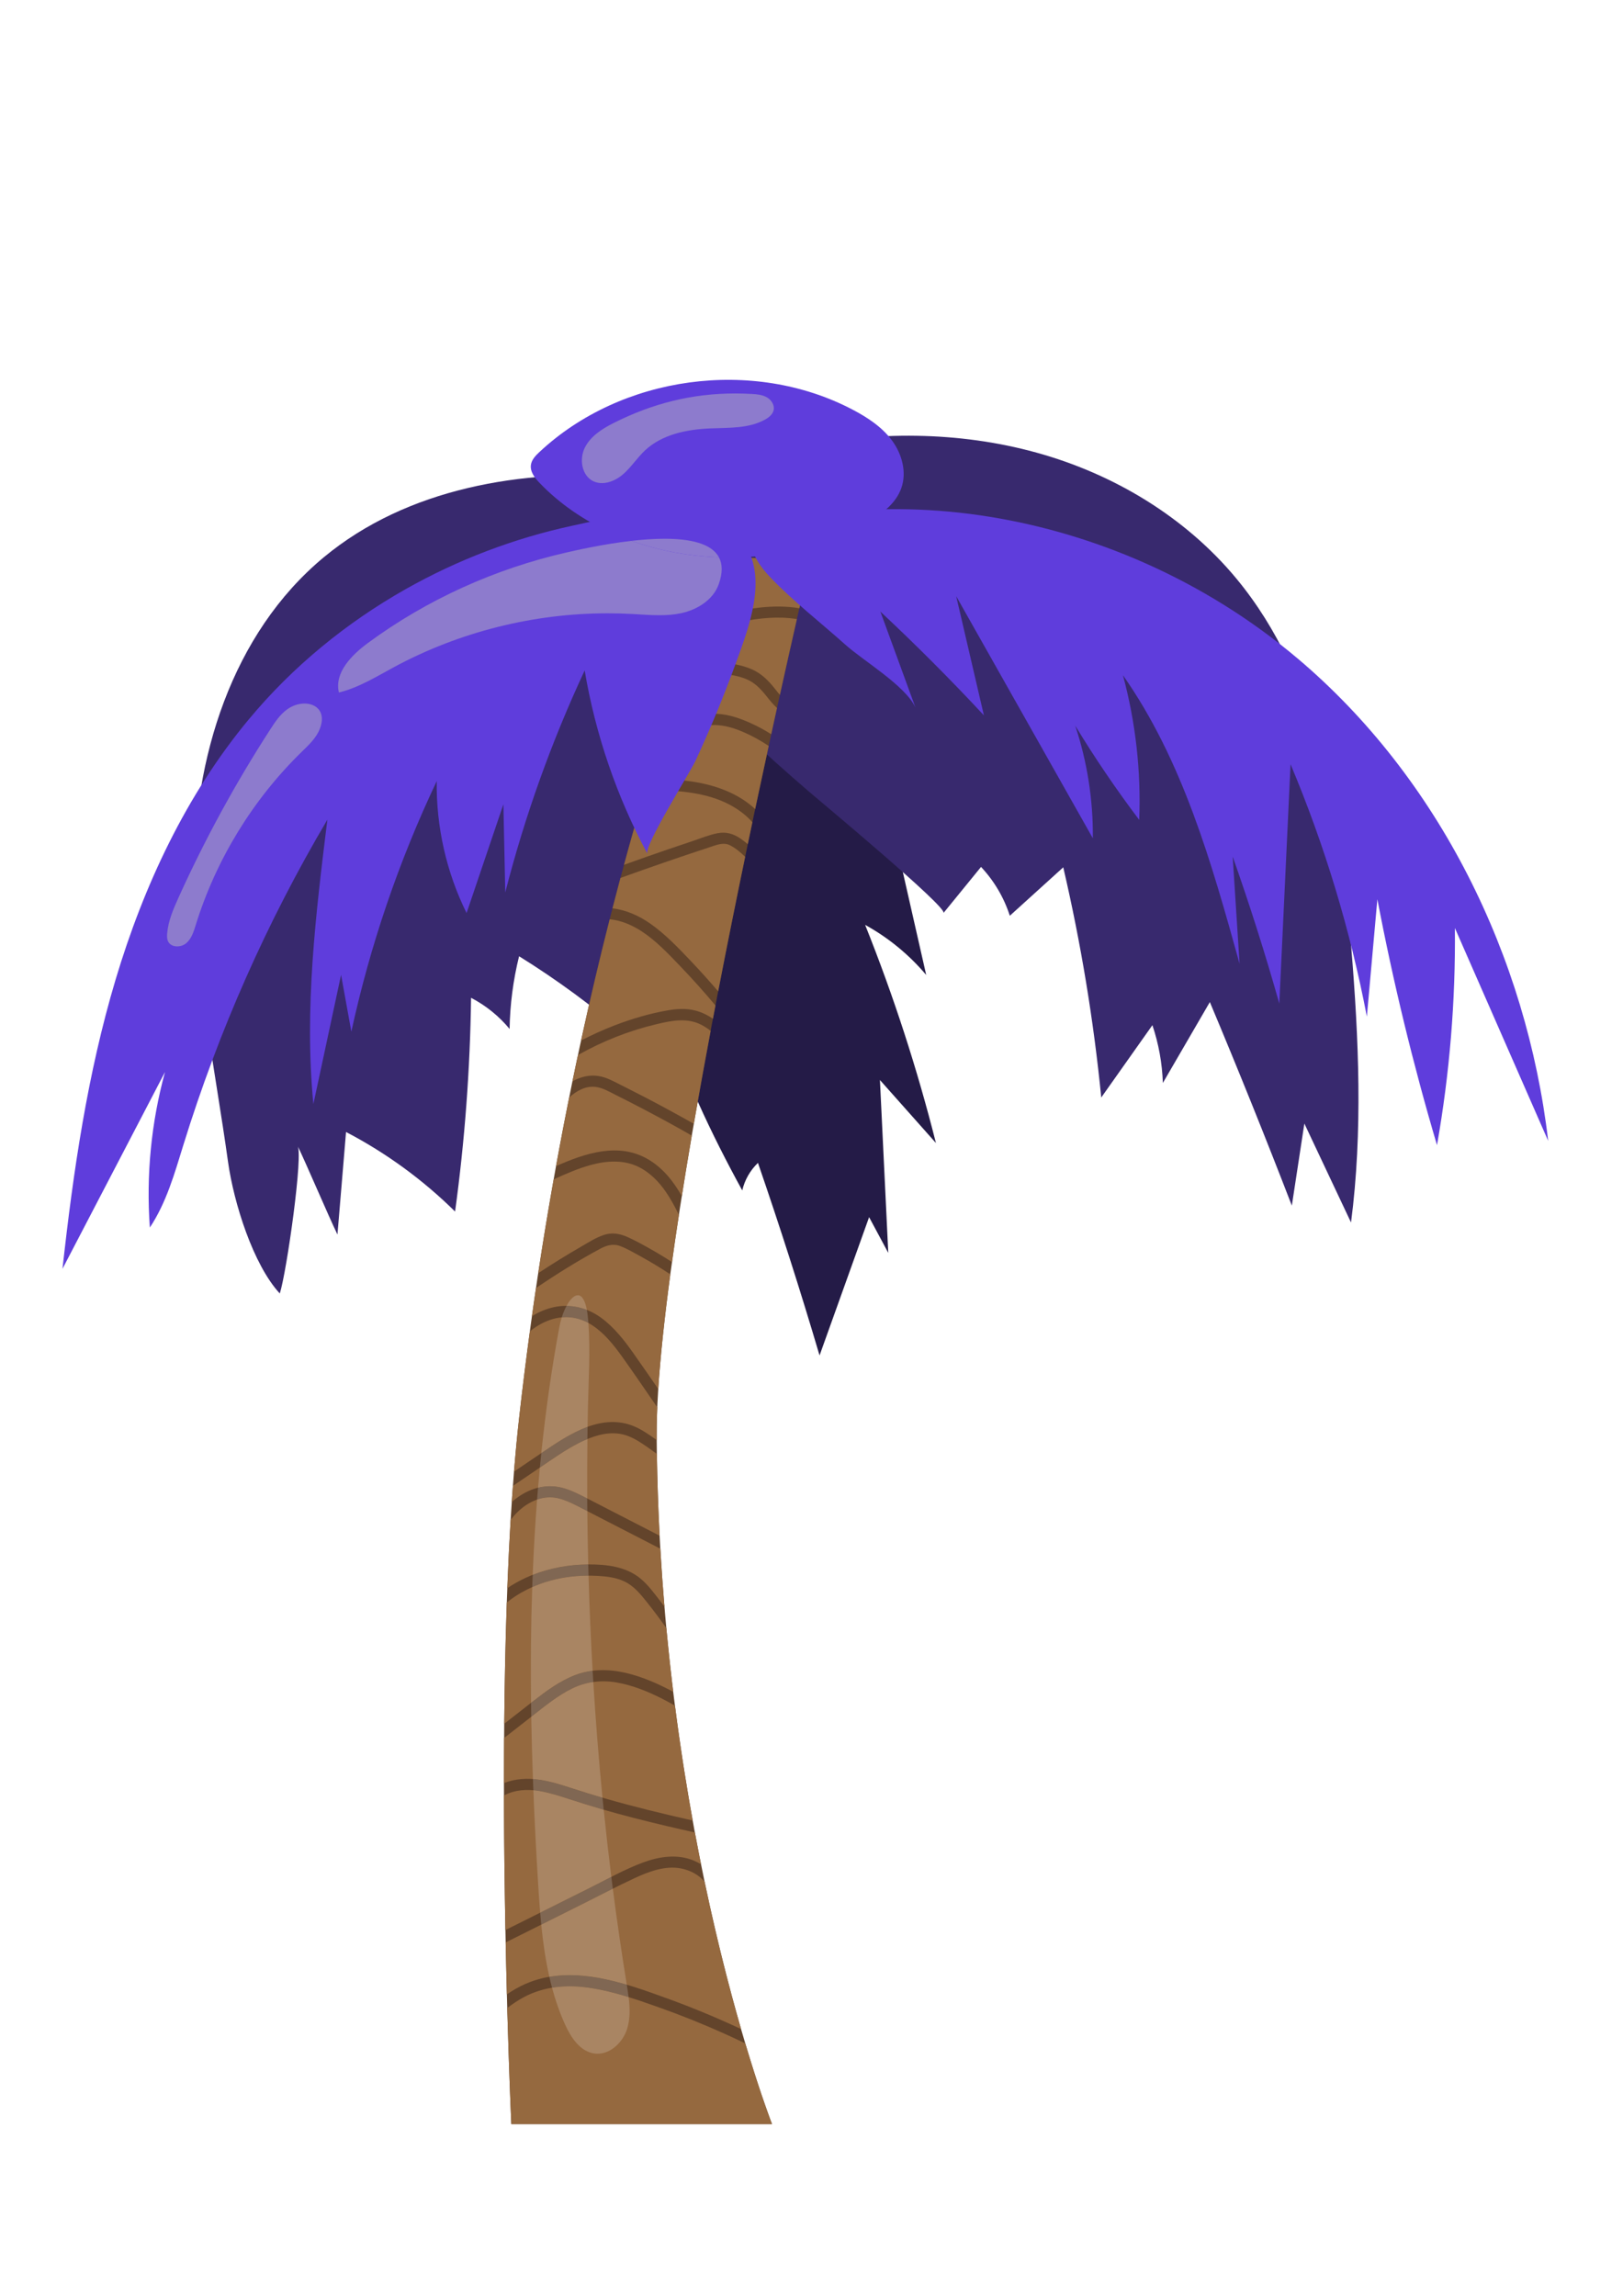 <?xml version="1.0" encoding="UTF-8" standalone="no"?>
<!-- Created with Inkscape (http://www.inkscape.org/) -->

<svg
   width="210mm"
   height="297mm"
   viewBox="0 0 210 297"
   version="1.1"
   id="svg1"
   inkscape:version="1.4.2 (f4327f4, 2025-05-13)"
   sodipodi:docname="PalmeraAlt2.svg"
   xmlns:inkscape="http://www.inkscape.org/namespaces/inkscape"
   xmlns:sodipodi="http://sodipodi.sourceforge.net/DTD/sodipodi-0.dtd"
   xmlns="http://www.w3.org/2000/svg"
   xmlns:svg="http://www.w3.org/2000/svg">
  <sodipodi:namedview
     id="namedview1"
     pagecolor="#505050"
     bordercolor="#eeeeee"
     borderopacity="1"
     inkscape:showpageshadow="0"
     inkscape:pageopacity="0"
     inkscape:pagecheckerboard="0"
     inkscape:deskcolor="#505050"
     inkscape:document-units="mm"
     inkscape:zoom="0.68862935"
     inkscape:cx="542.38176"
     inkscape:cy="642.5808"
     inkscape:window-width="1920"
     inkscape:window-height="991"
     inkscape:window-x="-9"
     inkscape:window-y="-9"
     inkscape:window-maximized="1"
     inkscape:current-layer="layer1"
     showgrid="false" />
  <defs
     id="defs1" />
  <g
     inkscape:label="Capa 1"
     inkscape:groupmode="layer"
     id="layer1">
    <path
       id="path64"
       style="fill:#241b47;fill-opacity:1;fill-rule:nonzero;stroke:none;stroke-width:0.025"
       d="m 96.04,154 c 0.314,-1.351 1.029,-2.603 2.032,-3.562 2.842,8.243 5.499,16.549 7.97,24.911 2.137,-5.963 4.274,-11.926 6.411,-17.89 0.827,1.54 1.653,3.08 2.48,4.62 -0.36,-7.453 -0.719,-14.908 -1.079,-22.363 2.415,2.719 4.831,5.436 7.246,8.152 -2.42,-9.596 -5.483,-19.033 -9.161,-28.221 3.002,1.654 5.695,3.863 7.903,6.481 -2.167,-9.541 -4.334,-19.079 -6.5,-28.619 -1.171,-5.158 -2.468,-10.563 -6.03,-14.471 -9.313,-10.222 -26.487,-3.118 -27.309,10.298 -0.314,5.123 1.776,10.482 1.952,15.67 0.255,7.486 1.546,14.741 3.838,21.876 2.583,8.038 6.191,15.724 10.246,23.118" />
    <path
       id="path68"
       style="fill:#38296e;fill-opacity:1;fill-rule:nonzero;stroke:none;stroke-width:0.026"
       d="m 134.099,58.551 c 9.981,2.75 19.272,8.322 25.876,16.296 10.785,13.023 13.474,30.797 14.86,47.648 0.976,11.869 1.507,23.848 -0.025,35.659 -2.013,-4.27 -4.026,-8.537 -6.039,-12.805 -0.54,3.539 -1.081,7.081 -1.62,10.62 -3.406,-8.829 -6.943,-17.608 -10.609,-26.335 -2.026,3.489 -4.053,6.976 -6.08,10.465 -0.085,-2.54 -0.543,-5.069 -1.353,-7.478 -2.206,3.118 -4.412,6.237 -6.618,9.358 -0.992,-10.018 -2.635,-19.972 -4.917,-29.777 -2.305,2.088 -4.61,4.178 -6.914,6.266 -0.753,-2.348 -2.036,-4.522 -3.725,-6.318 -1.619,1.988 -3.239,3.973 -4.858,5.961 0.572,-0.702 -15.857,-14.372 -17.355,-15.66 -5.984,-5.146 -11.909,-10.501 -16.524,-16.951 -3.449,-4.822 -8.082,-11.94 -4.385,-17.819 3.692,-5.874 12.905,-8.49 19.177,-9.797 10.216,-2.127 21.022,-2.117 31.112,0.668" />
    <path
       id="path72"
       style="fill:#38296e;fill-opacity:1;fill-rule:nonzero;stroke:none;stroke-width:0.026"
       d="m 25.106,113.634 c -0.158,-15.446 4.906,-31.692 16.797,-41.549 10.78,-8.937 25.665,-11.458 39.628,-10.413 4.411,0.33 9.265,1.24 11.951,4.754 1.776,2.326 2.251,5.373 2.48,8.29 0.479,6.109 0.131,12.285 -1.033,18.303 -1.401,7.242 -3.962,14.198 -6.513,21.12 -2.436,6.608 -4.872,13.215 -7.307,19.823 -4.37,-3.777 -9.037,-7.208 -13.945,-10.255 -0.764,3.075 -1.176,6.239 -1.227,9.407 -1.37,-1.661 -3.077,-3.041 -4.987,-4.032 -0.123,9.249 -0.814,18.487 -2.068,27.65 -4.157,-4.107 -8.93,-7.588 -14.109,-10.291 -0.37,4.422 -0.74,8.843 -1.11,13.265 -1.146,-2.35 -4.051,-9.207 -5.197,-11.557 0.847,0.845 -1.398,16.556 -2.265,19.184 -3.431,-3.712 -5.955,-11.695 -6.702,-17.065 -1.686,-12.121 -4.267,-24.289 -4.393,-36.634" />
    <path
       id="path76"
       style="fill:#63442b;fill-opacity:1;fill-rule:nonzero;stroke:none;stroke-width:0.025"
       d="m 66.16,274.784 c 0,0 -2.703,-58.126 0.99,-91.178 7.532,-67.415 26.783,-111.418 26.783,-111.418 h 11 c 0,0 -20.166,85.256 -19.965,113.674 0.367,51.796 14.923,88.923 14.923,88.923 h -33.732" />
    <path
       id="path78"
       style="fill:#95693f;fill-opacity:1;fill-rule:nonzero;stroke:none;stroke-width:0.023"
       d="m 80.747,204.565 c -1.056,-0.49 -2.259,-0.637 -3.41,-0.699 -1.165,-0.062 -2.336,-0.028 -3.495,0.108 -2.23,0.261 -4.44,0.944 -6.393,2.056 -0.66,0.376 -1.285,0.804 -1.875,1.279 -0.179,5.165 -0.283,10.452 -0.332,15.686 1.246,-0.974 2.491,-1.948 3.738,-2.917 1.681,-1.309 3.394,-2.592 5.396,-3.369 2.097,-0.814 4.364,-0.802 6.535,-0.307 2.163,0.495 4.252,1.414 6.199,2.464 -0.327,-2.674 -0.625,-5.422 -0.888,-8.239 -0.796,-1.13 -1.62,-2.239 -2.482,-3.318 -0.854,-1.07 -1.721,-2.154 -2.992,-2.743" />
    <path
       id="path80"
       style="fill:#95693f;fill-opacity:1;fill-rule:nonzero;stroke:none;stroke-width:0.023"
       d="m 80.288,161.214 c -0.981,-0.378 -1.802,-0.112 -2.692,0.367 -2.831,1.522 -5.576,3.236 -8.242,5.046 -0.178,1.205 -0.353,2.42 -0.524,3.641 0.883,-0.541 1.84,-0.953 2.863,-1.171 2.148,-0.456 4.294,0.076 6.058,1.359 1.702,1.237 3.006,2.908 4.21,4.613 1.083,1.533 2.148,3.08 3.213,4.625 0.277,-4.315 0.821,-9.348 1.558,-14.836 -1.249,-0.83 -2.533,-1.606 -3.847,-2.328 -0.841,-0.461 -1.7,-0.969 -2.597,-1.315" />
    <path
       id="path82"
       style="fill:#95693f;fill-opacity:1;fill-rule:nonzero;stroke:none;stroke-width:0.023"
       d="m 70,188.01 c 3.219,-2.182 7.183,-4.948 11.287,-3.763 1.03,0.298 1.954,0.85 2.833,1.451 0.287,0.195 0.57,0.399 0.854,0.598 -0.001,-0.144 -0.004,-0.289 -0.005,-0.435 -0.008,-1.171 0.019,-2.443 0.077,-3.797 -1.517,-2.193 -3.008,-4.407 -4.563,-6.572 -1.08,-1.503 -2.289,-3.027 -3.856,-4.049 -1.654,-1.077 -3.541,-1.338 -5.419,-0.704 -0.978,0.33 -1.855,0.857 -2.649,1.494 -0.504,3.712 -0.976,7.503 -1.409,11.373 -0.241,2.156 -0.455,4.423 -0.644,6.772 1.164,-0.791 2.329,-1.579 3.493,-2.367" />
    <path
       id="path84"
       style="fill:#95693f;fill-opacity:1;fill-rule:nonzero;stroke:none;stroke-width:0.023"
       d="m 82.86,204.201 c 0.971,0.797 1.735,1.849 2.502,2.837 0.208,0.266 0.409,0.539 0.613,0.809 -0.206,-2.45 -0.385,-4.95 -0.533,-7.496 -0.071,-0.037 -0.143,-0.073 -0.214,-0.11 -2.219,-1.141 -4.438,-2.282 -6.656,-3.424 -1.12,-0.578 -2.241,-1.155 -3.361,-1.73 -0.957,-0.493 -1.918,-0.997 -2.972,-1.251 -1.966,-0.472 -3.884,0.408 -5.279,1.774 -0.324,0.316 -0.615,0.66 -0.89,1.017 -0.172,2.869 -0.314,5.823 -0.429,8.827 3.034,-2.058 6.75,-3.041 10.416,-3.071 2.375,-0.018 4.906,0.257 6.803,1.817" />
    <path
       id="path90"
       style="fill:#95693f;fill-opacity:1;fill-rule:nonzero;stroke:none;stroke-width:0.023"
       d="m 77.818,234.034 c -1.39,-0.401 -2.771,-0.832 -4.146,-1.279 -1.285,-0.419 -2.58,-0.836 -3.916,-1.063 -1.568,-0.268 -3.209,-0.154 -4.548,0.589 0.011,6.144 0.085,12.05 0.187,17.401 1.229,-0.614 2.458,-1.228 3.688,-1.842 2.406,-1.203 4.811,-2.406 7.216,-3.607 2.272,-1.137 4.525,-2.409 6.91,-3.293 2.061,-0.765 4.384,-1.118 6.478,-0.275 0.35,0.142 0.692,0.312 1.018,0.506 -0.269,-1.338 -0.535,-2.706 -0.797,-4.111 -1.239,-0.277 -2.478,-0.557 -3.713,-0.848 -2.808,-0.662 -5.606,-1.373 -8.378,-2.177" />
    <path
       id="path92"
       style="fill:#95693f;fill-opacity:1;fill-rule:nonzero;stroke:none;stroke-width:0.023"
       d="m 80.19,185.487 c -1.801,-0.284 -3.641,0.355 -5.228,1.157 -1.824,0.921 -3.491,2.12 -5.179,3.263 -1.14,0.772 -2.28,1.545 -3.419,2.317 -0.051,0.692 -0.1,1.389 -0.147,2.092 0.121,-0.11 0.246,-0.215 0.374,-0.319 1.775,-1.421 3.977,-2.122 6.22,-1.517 1.148,0.309 2.212,0.875 3.264,1.416 1.163,0.6 2.326,1.199 3.49,1.797 1.929,0.992 3.858,1.985 5.787,2.977 -0.18,-3.449 -0.303,-6.978 -0.357,-10.583 -0.707,-0.518 -1.421,-1.029 -2.159,-1.501 -0.819,-0.522 -1.678,-0.946 -2.646,-1.1" />
    <path
       id="path102"
       style="fill:#95693f;fill-opacity:1;fill-rule:nonzero;stroke:none;stroke-width:0.023"
       d="m 69.883,230.248 c 1.427,0.215 2.807,0.658 4.175,1.105 1.442,0.47 2.891,0.919 4.349,1.338 3.707,1.068 7.455,1.973 11.218,2.819 -0.836,-4.627 -1.616,-9.588 -2.29,-14.848 -0.548,-0.321 -1.105,-0.628 -1.672,-0.914 -1.845,-0.933 -3.806,-1.728 -5.851,-2.088 -1.979,-0.348 -3.964,-0.112 -5.773,0.772 -1.807,0.882 -3.38,2.163 -4.957,3.394 -1.285,1.004 -2.57,2.007 -3.855,3.009 -0.014,1.959 -0.02,3.907 -0.02,5.835 1.442,-0.582 3.085,-0.662 4.677,-0.422" />
    <path
       id="path108"
       style="fill:#95693f;fill-opacity:1;fill-rule:nonzero;stroke:none;stroke-width:0.023"
       d="m 86.372,258.545 c 3.228,1.171 6.402,2.491 9.514,3.944 -1.449,-5.019 -3.121,-11.445 -4.715,-19.044 -0.729,-0.907 -1.863,-1.492 -3.03,-1.728 -2.061,-0.415 -4.225,0.408 -6.065,1.267 -2.249,1.047 -4.45,2.205 -6.669,3.314 -3.327,1.664 -6.654,3.325 -9.981,4.989 0.048,2.365 0.102,4.613 0.157,6.712 0.753,-0.513 1.543,-0.969 2.384,-1.341 5.971,-2.626 12.656,-0.202 18.405,1.886" />
    <path
       id="path110"
       style="fill:#95693f;fill-opacity:1;fill-rule:nonzero;stroke:none;stroke-width:0.023"
       d="m 93.783,263.11 c -2.826,-1.272 -5.705,-2.427 -8.626,-3.46 -2.914,-1.034 -5.888,-2.056 -8.959,-2.5 -2.872,-0.417 -5.822,-0.176 -8.411,1.21 -0.761,0.408 -1.473,0.889 -2.156,1.407 0.255,9.114 0.529,15.017 0.529,15.017 h 33.732 c 0,0 -1.457,-3.719 -3.46,-10.436 -0.878,-0.424 -1.76,-0.839 -2.648,-1.237" />
    <path
       id="path120"
       style="fill:#95693f;fill-opacity:1;fill-rule:nonzero;stroke:none;stroke-width:0.023"
       d="m 79.521,132.648 c 2.211,-0.848 4.516,-1.531 6.851,-1.936 1.201,-0.211 2.417,-0.291 3.609,0.021 0.815,0.213 1.573,0.584 2.267,1.054 0.108,-0.571 0.217,-1.141 0.326,-1.712 -1.481,-1.765 -3.016,-3.483 -4.614,-5.142 -1.523,-1.584 -3.071,-3.229 -4.919,-4.441 -1.231,-0.807 -2.674,-1.432 -4.157,-1.567 -1.246,4.9 -2.489,10.136 -3.697,15.684 1.405,-0.733 2.852,-1.389 4.334,-1.959" />
    <path
       id="path122"
       style="fill:#95693f;fill-opacity:1;fill-rule:nonzero;stroke:none;stroke-width:0.023"
       d="m 77.492,139.209 c 1.044,0.176 2.003,0.731 2.94,1.199 0.998,0.5 1.991,1.006 2.98,1.519 2.141,1.114 4.261,2.269 6.361,3.456 0.687,-3.96 1.419,-7.991 2.176,-12.02 -0.365,-0.296 -0.759,-0.557 -1.185,-0.779 -1.868,-0.972 -3.879,-0.55 -5.831,-0.087 -3.558,0.843 -6.972,2.195 -10.151,3.99 -0.239,1.123 -0.478,2.255 -0.714,3.403 1.037,-0.584 2.21,-0.887 3.423,-0.681" />
    <path
       id="path124"
       style="fill:#95693f;fill-opacity:1;fill-rule:nonzero;stroke:none;stroke-width:0.023"
       d="m 83.897,149.996 c 1.89,1.121 3.246,2.835 4.323,4.737 0.404,-2.56 0.836,-5.172 1.289,-7.821 -0.438,-0.25 -0.873,-0.504 -1.313,-0.752 -1.865,-1.043 -3.746,-2.058 -5.642,-3.041 -0.948,-0.493 -1.9,-0.979 -2.856,-1.455 -0.825,-0.412 -1.695,-0.942 -2.627,-1.056 -1.286,-0.158 -2.483,0.504 -3.427,1.377 -0.58,2.883 -1.147,5.839 -1.698,8.869 3.793,-1.671 8.109,-3.133 11.951,-0.857" />
    <path
       id="path126"
       style="fill:#95693f;fill-opacity:1;fill-rule:nonzero;stroke:none;stroke-width:0.023"
       d="m 72.39,162.946 c 0.934,-0.578 1.877,-1.139 2.828,-1.689 0.92,-0.532 1.846,-1.13 2.855,-1.478 1.082,-0.376 2.113,-0.204 3.134,0.257 0.979,0.44 1.929,0.965 2.864,1.49 0.978,0.55 1.937,1.132 2.879,1.742 0.275,-1.982 0.573,-4.017 0.891,-6.096 -0.484,-1.018 -1.02,-2.007 -1.654,-2.938 -0.936,-1.373 -2.128,-2.59 -3.642,-3.314 -1.89,-0.901 -4.048,-0.761 -6.02,-0.234 -1.69,0.454 -3.296,1.157 -4.885,1.886 -0.698,3.928 -1.368,7.973 -1.999,12.132 0.909,-0.598 1.824,-1.187 2.75,-1.758" />
    <path
       id="path128"
       style="fill:#806753;fill-opacity:1;fill-rule:nonzero;stroke:none;stroke-width:0.023"
       d="m 81.337,258.36 c -1.686,-0.52 -3.397,-0.958 -5.138,-1.21 -0.821,-0.119 -1.649,-0.186 -2.473,-0.186 -0.772,0 -1.541,0.057 -2.297,0.181 -0.126,-0.47 -0.242,-0.942 -0.35,-1.416 0.871,-0.149 1.751,-0.215 2.635,-0.215 2.464,0 4.959,0.522 7.384,1.237 0.086,0.532 0.172,1.07 0.239,1.609 m -11.304,-9.375 c -0.051,-0.516 -0.098,-1.034 -0.141,-1.551 2.136,-1.068 4.271,-2.134 6.407,-3.201 0.933,-0.467 1.863,-0.956 2.8,-1.432 0.064,0.511 0.129,1.024 0.195,1.538 -1.298,0.649 -2.589,1.313 -3.886,1.962 -1.791,0.896 -3.583,1.792 -5.374,2.686 m 8.081,-14.864 c -0.099,-0.03 -0.197,-0.057 -0.296,-0.087 -1.39,-0.401 -2.771,-0.832 -4.146,-1.279 -1.285,-0.419 -2.58,-0.836 -3.916,-1.063 -0.247,-0.043 -0.497,-0.076 -0.746,-0.099 -0.019,-0.484 -0.037,-0.962 -0.055,-1.448 0.31,0.023 0.62,0.057 0.928,0.103 1.427,0.215 2.807,0.658 4.175,1.105 1.294,0.422 2.593,0.827 3.899,1.21 0.051,0.52 0.103,1.036 0.156,1.558 m -9.375,-12.027 c -0.01,-0.603 -0.019,-1.208 -0.026,-1.81 0.089,-0.069 0.178,-0.137 0.267,-0.206 1.681,-1.309 3.394,-2.592 5.396,-3.369 0.75,-0.291 1.522,-0.477 2.303,-0.573 0.028,0.488 0.057,0.972 0.087,1.46 -0.937,0.131 -1.852,0.408 -2.727,0.836 -1.807,0.882 -3.38,2.163 -4.957,3.394 -0.115,0.089 -0.229,0.179 -0.343,0.268 m 0.127,-16.777 c 0.018,-0.529 0.038,-1.056 0.059,-1.586 2.258,-0.891 4.706,-1.329 7.133,-1.347 0.018,0 0.036,0 0.054,0 0.012,0.486 0.025,0.967 0.039,1.453 -0.771,0.002 -1.542,0.048 -2.307,0.138 -1.706,0.199 -3.401,0.646 -4.977,1.343" />
    <path
       id="path130"
       style="fill:#a98563;fill-opacity:1;fill-rule:nonzero;stroke:none;stroke-width:0.023"
       d="m 68.713,220.284 c -0.06,-4.991 -0.019,-9.985 0.153,-14.967 1.577,-0.697 3.272,-1.144 4.977,-1.343 0.766,-0.089 1.536,-0.135 2.307,-0.138 0.117,4.102 0.293,8.204 0.529,12.299 -0.781,0.096 -1.553,0.282 -2.303,0.573 -2.001,0.777 -3.715,2.06 -5.396,3.369 -0.089,0.069 -0.178,0.138 -0.267,0.206" />
    <path
       id="path132"
       style="fill:#806753;fill-opacity:1;fill-rule:nonzero;stroke:none;stroke-width:0.023"
       d="m 75.993,195.488 c -0.261,-0.133 -0.521,-0.268 -0.781,-0.401 -0.957,-0.493 -1.918,-0.997 -2.972,-1.251 -0.365,-0.087 -0.729,-0.128 -1.088,-0.128 -0.568,0 -1.125,0.103 -1.658,0.286 0.04,-0.513 0.081,-1.024 0.124,-1.538 0.507,-0.126 1.028,-0.193 1.556,-0.193 0.539,0 1.086,0.071 1.636,0.218 1.114,0.3 2.149,0.843 3.17,1.368 0.003,0.548 0.007,1.093 0.012,1.639 m -6.142,-5.626 c 0.06,-0.626 0.122,-1.254 0.187,-1.879 1.8,-1.219 3.831,-2.615 5.989,-3.401 -0.008,0.527 -0.015,1.054 -0.022,1.581 -0.357,0.147 -0.706,0.312 -1.044,0.481 -1.8,0.907 -3.446,2.09 -5.111,3.217 m 6.28,-18.716 c -0.919,-0.495 -1.899,-0.749 -2.901,-0.749 -0.179,0 -0.359,0.009 -0.54,0.025 0.175,-0.552 0.386,-1.059 0.616,-1.485 0.904,0.009 1.79,0.19 2.629,0.518 0.061,0.323 0.111,0.694 0.149,1.111 0.017,0.195 0.033,0.387 0.048,0.58" />
    <path
       id="path134"
       style="fill:#a98563;fill-opacity:1;fill-rule:nonzero;stroke:none;stroke-width:0.023"
       d="m 75.934,169.455 c -0.839,-0.328 -1.725,-0.509 -2.629,-0.518 0.453,-0.841 0.98,-1.377 1.458,-1.377 0.485,0 0.918,0.552 1.171,1.895" />
    <path
       id="path136"
       style="fill:#a98563;fill-opacity:1;fill-rule:nonzero;stroke:none;stroke-width:0.023"
       d="m 70.038,187.983 c 0.565,-5.445 1.328,-10.867 2.327,-16.259 0.084,-0.451 0.194,-0.889 0.324,-1.302 0.181,-0.016 0.36,-0.025 0.54,-0.025 1.003,0 1.983,0.254 2.901,0.749 0.273,3.657 0.014,7.402 -0.061,11.053 -0.017,0.795 -0.031,1.59 -0.043,2.383 -2.157,0.786 -4.189,2.182 -5.989,3.401" />
    <path
       id="path138"
       style="fill:#a98563;fill-opacity:1;fill-rule:nonzero;stroke:none;stroke-width:0.023"
       d="m 68.925,203.731 c 0.13,-3.25 0.317,-6.497 0.569,-9.737 0.533,-0.183 1.09,-0.286 1.658,-0.286 0.359,0 0.723,0.041 1.088,0.128 1.054,0.254 2.015,0.759 2.972,1.251 0.261,0.133 0.521,0.268 0.781,0.401 0.021,2.299 0.06,4.599 0.118,6.896 -0.018,0 -0.036,0 -0.054,0 -2.426,0.018 -4.874,0.456 -7.133,1.347" />
    <path
       id="path140"
       style="fill:#a98563;fill-opacity:1;fill-rule:nonzero;stroke:none;stroke-width:0.023"
       d="m 69.892,247.433 c -0.109,-1.315 -0.195,-2.631 -0.275,-3.942 -0.243,-3.96 -0.45,-7.927 -0.607,-11.898 0.25,0.023 0.499,0.055 0.746,0.099 1.336,0.227 2.63,0.644 3.916,1.063 1.375,0.447 2.756,0.878 4.146,1.279 0.099,0.03 0.198,0.057 0.296,0.087 0.296,2.894 0.624,5.791 0.985,8.678 -0.937,0.477 -1.867,0.965 -2.8,1.432 -2.135,1.068 -4.271,2.134 -6.407,3.201" />
    <path
       id="path142"
       style="fill:#a98563;fill-opacity:1;fill-rule:nonzero;stroke:none;stroke-width:0.023"
       d="m 75.981,193.849 c -1.021,-0.525 -2.056,-1.068 -3.17,-1.368 -0.55,-0.147 -1.097,-0.218 -1.636,-0.218 -0.528,0 -1.049,0.067 -1.556,0.193 0.073,-0.866 0.15,-1.728 0.233,-2.594 1.664,-1.127 3.311,-2.31 5.111,-3.217 0.337,-0.17 0.686,-0.335 1.044,-0.481 -0.03,2.562 -0.039,5.122 -0.025,7.686" />
    <path
       id="path144"
       style="fill:#a98563;fill-opacity:1;fill-rule:nonzero;stroke:none;stroke-width:0.023"
       d="m 77.957,232.562 c -1.306,-0.383 -2.605,-0.788 -3.899,-1.21 -1.368,-0.447 -2.748,-0.889 -4.175,-1.105 -0.308,-0.046 -0.618,-0.08 -0.928,-0.103 -0.097,-2.681 -0.171,-5.365 -0.216,-8.051 0.114,-0.089 0.229,-0.179 0.343,-0.268 1.577,-1.231 3.15,-2.512 4.957,-3.394 0.875,-0.429 1.791,-0.706 2.727,-0.836 0.306,4.994 0.702,9.987 1.191,14.967" />
    <path
       id="path146"
       style="fill:#a98563;fill-opacity:1;fill-rule:nonzero;stroke:none;stroke-width:0.023"
       d="m 81.097,256.751 c -2.425,-0.715 -4.92,-1.237 -7.384,-1.237 -0.884,0 -1.764,0.067 -2.635,0.215 -0.502,-2.207 -0.819,-4.469 -1.045,-6.744 1.792,-0.894 3.583,-1.79 5.374,-2.686 1.297,-0.649 2.588,-1.313 3.886,-1.962 0.532,4.132 1.13,8.255 1.797,12.366 0.003,0.016 0.005,0.032 0.008,0.048" />
    <path
       id="path148"
       style="fill:#a98563;fill-opacity:1;fill-rule:nonzero;stroke:none;stroke-width:0.023"
       d="m 77.32,265.681 c -0.14,0 -0.281,-0.009 -0.423,-0.03 -1.816,-0.259 -2.995,-2.024 -3.758,-3.692 -0.712,-1.558 -1.27,-3.169 -1.71,-4.815 0.756,-0.124 1.525,-0.181 2.297,-0.181 0.824,0 1.652,0.067 2.473,0.186 1.741,0.252 3.452,0.69 5.138,1.21 0.172,1.38 0.217,2.768 -0.19,4.086 -0.529,1.71 -2.081,3.236 -3.826,3.236" />
    <path
       id="path88"
       style="fill:#95693f;fill-opacity:1;fill-rule:nonzero;stroke:none;stroke-width:0.024"
       d="m 97.71,104.667 c 0.602,-2.84 1.189,-5.575 1.752,-8.168 -1.063,-0.709 -2.189,-1.333 -3.365,-1.834 -1.406,-0.597 -2.888,-1.014 -4.427,-0.822 -2.545,0.319 -4.753,1.934 -6.716,3.542 -0.333,1.069 -0.67,2.172 -1.011,3.303 1.817,0.022 3.651,0.146 5.441,0.395 3.028,0.422 6.092,1.498 8.328,3.583" />
    <path
       id="path96"
       style="fill:#95693f;fill-opacity:1;fill-rule:nonzero;stroke:none;stroke-width:0.023"
       d="m 89.642,108.794 c 1.052,-0.349 2.129,-0.804 3.222,-1.008 1.109,-0.206 2.057,0.075 2.972,0.713 0.317,0.223 0.623,0.46 0.92,0.708 0.199,-0.957 0.397,-1.902 0.594,-2.837 -0.811,-0.924 -1.813,-1.667 -2.903,-2.249 -2.997,-1.599 -6.471,-1.829 -9.8,-1.934 -0.377,-0.014 -0.758,-0.033 -1.14,-0.045 -0.904,3.039 -1.832,6.286 -2.769,9.735 1.918,-0.689 3.84,-1.367 5.769,-2.026 1.043,-0.356 2.089,-0.708 3.135,-1.057" />
    <path
       id="path100"
       style="fill:#95693f;fill-opacity:1;fill-rule:nonzero;stroke:none;stroke-width:0.023"
       d="m 94.454,109.349 c -0.864,-0.435 -1.8,-0.021 -2.649,0.258 -3.862,1.267 -7.703,2.591 -11.525,3.971 -0.343,1.283 -0.687,2.593 -1.032,3.929 1.758,0.205 3.449,0.967 4.888,1.976 1.945,1.361 3.603,3.109 5.233,4.821 1.22,1.283 2.404,2.598 3.555,3.943 1.148,-5.945 2.333,-11.82 3.492,-17.405 -0.583,-0.56 -1.235,-1.126 -1.962,-1.492" />
    <path
       id="path106"
       style="fill:#95693f;fill-opacity:1;fill-rule:nonzero;stroke:none;stroke-width:0.025"
       d="m 91.54,80.261 c 1.476,-0.64 3.022,-1.07 4.605,-1.35 1.532,-0.273 3.091,-0.453 4.648,-0.445 0.874,0.005 1.763,0.073 2.636,0.22 0.939,-4.109 1.504,-6.498 1.504,-6.498 H 93.933 c 0,0 -1.299,2.971 -3.351,8.541 0.314,-0.167 0.633,-0.326 0.959,-0.468" />
    <path
       id="path114"
       style="fill:#95693f;fill-opacity:1;fill-rule:nonzero;stroke:none;stroke-width:0.025"
       d="m 95.865,80.438 c -2.177,0.447 -4.343,1.194 -6.101,2.537 -0.329,0.914 -0.671,1.882 -1.028,2.907 1.446,-0.186 2.903,-0.251 4.36,-0.171 1.433,0.082 2.864,0.295 4.186,0.876 1.239,0.544 2.132,1.445 2.96,2.485 0.214,0.271 0.434,0.556 0.667,0.829 0.835,-3.776 1.583,-7.097 2.201,-9.811 -2.386,-0.395 -4.905,-0.134 -7.244,0.348" />
    <path
       id="path118"
       style="fill:#95693f;fill-opacity:1;fill-rule:nonzero;stroke:none;stroke-width:0.024"
       d="m 99.213,90.104 c -0.761,-0.958 -1.545,-1.803 -2.704,-2.274 -1.268,-0.514 -2.661,-0.648 -4.017,-0.687 -1.441,-0.044 -2.877,0.061 -4.292,0.29 -0.781,2.281 -1.617,4.801 -2.491,7.55 0.603,-0.431 1.224,-0.841 1.872,-1.201 1.386,-0.773 2.901,-1.328 4.495,-1.426 1.744,-0.105 3.408,0.461 4.98,1.158 0.948,0.419 1.859,0.916 2.734,1.472 0.254,-1.165 0.503,-2.298 0.745,-3.397 -0.484,-0.441 -0.909,-0.965 -1.323,-1.484" />
    <path
       id="path152"
       style="fill:#5f3ddc;fill-opacity:1;fill-rule:nonzero;stroke:none;stroke-width:0.026"
       d="m 32.2,93.049 c -8.114,9.767 -13.608,21.513 -17.244,33.678 -3.636,12.166 -5.479,24.795 -6.872,37.417 4.422,-8.487 8.844,-16.973 13.265,-25.462 -1.785,6.531 -2.452,13.369 -1.961,20.121 2.143,-3.223 3.206,-7.018 4.349,-10.715 4.537,-14.68 10.801,-28.824 18.621,-42.049 -1.505,12.209 -3.011,24.54 -1.809,36.783 1.194,-5.57 2.388,-11.14 3.582,-16.71 0.443,2.45 0.886,4.9 1.329,7.35 2.433,-11.179 6.148,-22.079 11.05,-32.418 -0.087,5.89 1.248,11.795 3.86,17.074 1.588,-4.692 3.176,-9.383 4.764,-14.072 0.08,3.8 0.161,7.6 0.241,11.403 2.527,-9.862 5.972,-19.49 10.276,-28.716 1.394,8.278 4.149,16.324 8.121,23.721 -0.516,-0.961 5.51,-10.506 6.2,-11.993 1.896,-4.081 3.62,-8.244 5.165,-12.472 2.029,-5.552 5.078,-13.297 -0.8,-17.684 -5.251,-3.919 -14.431,-1.559 -20.242,-0.307 -7.562,1.628 -14.877,4.411 -21.612,8.219 -7.69,4.346 -14.634,10.032 -20.282,16.834" />
    <path
       id="path156"
       style="fill:#5f3ddc;fill-opacity:1;fill-rule:nonzero;stroke:none;stroke-width:0.026"
       d="m 167.879,85.167 c 18.344,15.497 29.642,38.576 32.442,62.425 -4.024,-9.18 -8.049,-18.358 -12.073,-27.538 0.095,9.409 -0.68,18.826 -2.314,28.091 -3.097,-10.467 -5.674,-21.089 -7.717,-31.814 -0.453,5.061 -0.905,10.125 -1.358,15.186 -2.143,-11.191 -5.459,-22.152 -9.875,-32.655 -0.484,10.323 -0.969,20.644 -1.453,30.967 -1.808,-6.4 -3.821,-12.743 -6.034,-19.017 0.297,4.621 0.595,9.242 0.892,13.863 -3.606,-13 -7.343,-26.286 -15.093,-37.328 1.643,6.086 2.356,12.421 2.107,18.718 -2.964,-3.921 -5.729,-7.991 -8.28,-12.192 1.556,4.688 2.33,9.633 2.279,14.571 -5.893,-10.439 -11.787,-20.88 -17.681,-31.319 1.195,5.138 2.391,10.279 3.586,15.418 -4.308,-4.629 -8.777,-9.108 -13.397,-13.428 1.512,4.134 3.024,8.271 4.536,12.406 -1.288,-2.816 -6.716,-6.016 -9.072,-8.127 -3.174,-2.845 -6.659,-5.54 -9.612,-8.611 -6.505,-6.763 1.561,-7.697 7.461,-8.405 13.835,-1.66 28.026,0.783 40.744,6.384 7.179,3.164 13.917,7.342 19.91,12.406" />
    <path
       id="path160"
       style="fill:#5f3ddc;fill-opacity:1;fill-rule:nonzero;stroke:none;stroke-width:0.027"
       d="m 69.837,62.496 c -0.631,-0.656 -1.275,-1.467 -1.141,-2.368 0.099,-0.664 0.601,-1.185 1.091,-1.642 10.609,-9.934 27.637,-12.248 40.511,-5.504 1.935,1.013 3.817,2.247 5.117,4.002 1.3,1.752 1.936,4.118 1.202,6.174 -0.715,2.002 -2.55,3.373 -4.391,4.432 -12.822,7.394 -31.937,5.76 -42.389,-5.093" />
    <path
       id="path164"
       style="fill:#8d7bcd;fill-opacity:1;fill-rule:nonzero;stroke:none;stroke-width:0.025"
       d="m 43.849,89.584 c -0.612,-2.565 1.649,-4.855 3.774,-6.416 7.626,-5.61 16.431,-9.586 25.656,-11.691 1.295,-0.295 4.738,-1.085 8.417,-1.507 3.603,1.281 7.457,1.988 11.326,2.125 0.461,0.862 0.503,2.003 -0.028,3.493 -0.716,2.011 -2.771,3.292 -4.859,3.739 -0.93,0.201 -1.875,0.264 -2.825,0.264 -1.184,0 -2.378,-0.099 -3.561,-0.165 -1.04,-0.056 -2.081,-0.084 -3.123,-0.084 -9.59,0 -19.178,2.4 -27.623,6.948 -2.319,1.251 -4.595,2.674 -7.155,3.295" />
    <path
       id="path168"
       style="fill:#8d7bcd;fill-opacity:1;fill-rule:nonzero;stroke:none;stroke-width:0.025"
       d="m 93.022,72.092 c -3.869,-0.137 -7.722,-0.845 -11.326,-2.124 1.435,-0.165 2.906,-0.272 4.299,-0.272 3.24,0 6.058,0.583 7.027,2.396" />
    <path
       id="path172"
       style="fill:#8d7bcd;fill-opacity:1;fill-rule:nonzero;stroke:none;stroke-width:0.027"
       d="m 77.885,62.499 c -0.387,0 -0.768,-0.077 -1.127,-0.25 -1.49,-0.726 -1.828,-2.851 -1.089,-4.334 0.739,-1.484 2.226,-2.433 3.705,-3.18 5.061,-2.558 10.192,-3.834 15.751,-3.834 0.703,0 1.413,0.021 2.13,0.061 0.674,0.037 1.372,0.101 1.959,0.431 0.588,0.332 1.034,1.01 0.886,1.67 -0.124,0.553 -0.617,0.944 -1.114,1.218 -2.12,1.175 -4.685,1.037 -7.106,1.141 -3.025,0.13 -6.212,0.774 -8.422,2.845 -1.022,0.957 -1.782,2.172 -2.84,3.09 -0.757,0.657 -1.762,1.143 -2.734,1.143" />
    <path
       id="path176"
       style="fill:#8d7bcd;fill-opacity:1;fill-rule:nonzero;stroke:none;stroke-width:0.024"
       d="m 22.924,122.431 c -0.494,0 -0.963,-0.203 -1.177,-0.647 -0.15,-0.309 -0.148,-0.668 -0.12,-1.011 0.134,-1.624 0.793,-3.154 1.464,-4.638 3.414,-7.55 7.395,-14.847 11.898,-21.804 0.616,-0.953 1.262,-1.921 2.186,-2.577 0.7,-0.499 1.497,-0.741 2.223,-0.741 1.588,0 2.833,1.156 1.967,3.315 -0.469,1.17 -1.429,2.056 -2.331,2.937 -6.329,6.17 -11.085,13.942 -13.703,22.385 -0.268,0.866 -0.548,1.79 -1.241,2.372 -0.317,0.265 -0.75,0.408 -1.165,0.408" />
  </g>
</svg>
